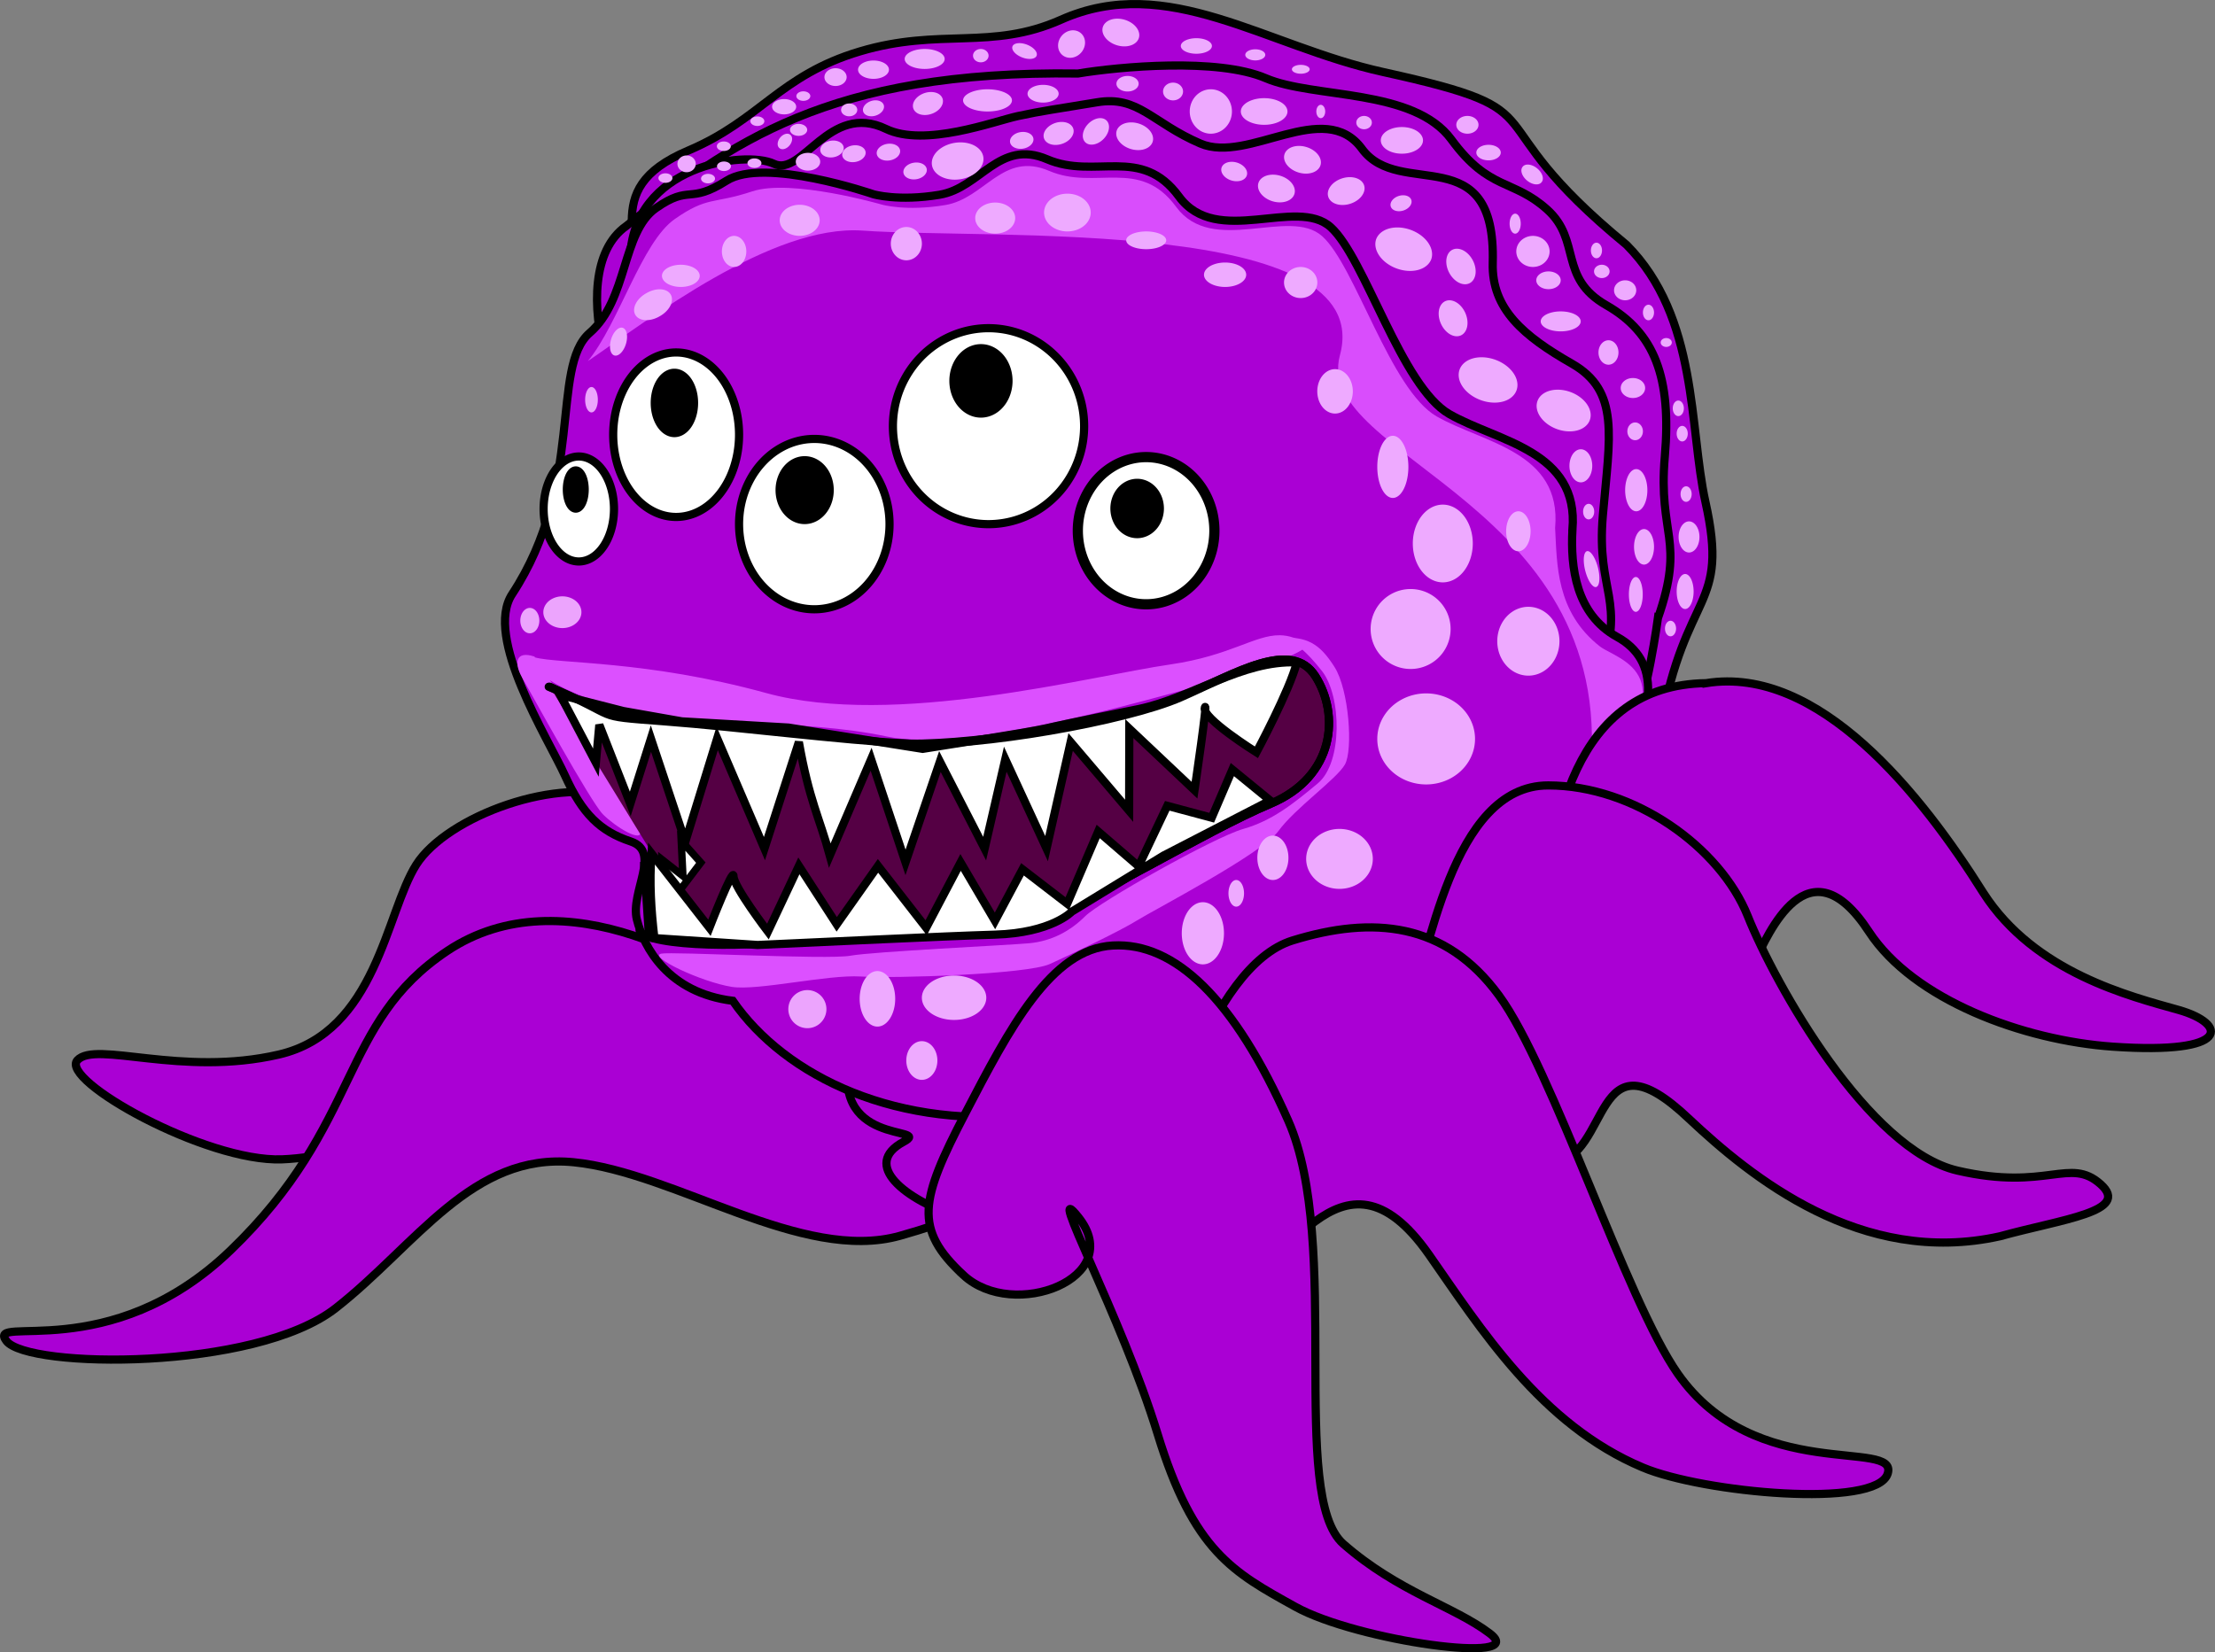 <?xml version="1.0" encoding="UTF-8" standalone="no"?>
<svg
   xmlns:dc="http://purl.org/dc/elements/1.1/"
   xmlns:cc="http://creativecommons.org/ns#"
   xmlns:rdf="http://www.w3.org/1999/02/22-rdf-syntax-ns#"
   xmlns:svg="http://www.w3.org/2000/svg"
   xmlns="http://www.w3.org/2000/svg"
   xmlns:sodipodi="http://sodipodi.sourceforge.net/DTD/sodipodi-0.dtd"
   xmlns:inkscape="http://www.inkscape.org/namespaces/inkscape"
   inkscape:version="1.0 (1.0+r73+1)"
   version="1.1"
   viewBox="0 0 303.05 226.11"
   sodipodi:docname="weird_octopus.svg"
   id="svg7324">
  <rect x="0" y="0" width="303.05" height="226.11" fill="#808080" stroke="none"/>
  <defs
     id="defs144" />
  <sodipodi:namedview
     inkscape:document-rotation="0"
     fit-margin-top="0"
     inkscape:window-height="1027"
     gridtolerance="10"
     pagecolor="#ffffff"
     inkscape:pageshadow="2"
     inkscape:pageopacity="0"
     inkscape:window-width="1920"
     fit-margin-bottom="0"
     inkscape:window-y="0"
     objecttolerance="10"
     guidetolerance="10"
     inkscape:window-x="0"
     bordercolor="#666666"
     fit-margin-right="0"
     showgrid="false"
     inkscape:window-maximized="1"
     inkscape:cy="59.557666"
     inkscape:cx="122.33334"
     inkscape:current-layer="svg7324"
     borderopacity="1"
     inkscape:zoom="1.2915711"
     fit-margin-left="0"
     id="namedview143" />
  <title
     id="title3118">fukushima mutant</title>
  <path
     d="m 109.576,136.17 c -6.683,-12.406 -15.454,-23.261 -24.225,-26.75 -8.771,-3.489 -24.225,2.326 -28.401,8.917 -4.177,6.59 -5.43,22.873 -18.795,25.975 -13.365,3.102 -25.06,-1.938 -27.566,0.775 -2.506,2.714 17.542,13.956 27.984,13.569 10.442,-0.388 26.73,-6.978 30.907,-13.181 4.177,-6.203 15.454,-9.692 19.213,-0.775 3.759,8.917 29.237,5.815 20.883,-8.529 z"
     inkscape:connector-curvature="0"
     style="color:#000000;fill:#aa00d4;stroke:#000000;stroke-width:1.118;stroke-linecap:round"
     id="path1727" />
  <path
     d="m 136.446,156.64 c -15.966,-7.107 -19.426,-7.258 -30.658,-17.574 -7.703,-7.074 -28.717,-19.481 -44.55,-8.959 -14.915,9.912 -11.7,23.692 -29.7,41.005 -16.583,15.95 -33.533,8.615 -30.658,12.405 2.874,3.79 34.012,4.135 45.029,-4.48 11.018,-8.614 18.683,-21.364 32.575,-19.986 13.892,1.378 31.254,13.852 44.667,10.062 13.413,-3.79 19.524,-7.995 13.297,-12.474 z"
     inkscape:connector-curvature="0"
     style="color:#000000;fill:#aa00d4;stroke:#000000;stroke-width:1.118;stroke-linecap:round"
     id="path1725" />
  <path
     d="m 227.209,99.44 c 3.386,-18.952 9.423,-15.914 6.126,-30.748 -2.255,-10.151 -0.931,-25.274 -10.797,-35.187 -21.952,-18.033 -7.824,-18.039 -33.282,-23.646 -16.178,-3.564 -29.485,-13.671 -44.084,-7.165 -9.561,4.261 -16.51,1.059 -27.52,4.339 -11.01,3.28 -13.6,9.372 -23.483,13.568 -13.045,5.538 -4.636,12.926 -8.793,21.215 -3.537,7.053 15.78,-6.639 5.896,0.421 -9.885,7.06 -6.466,17.49 -7.407,26.904 -0.941,9.414 -12.362,12.634 -9.067,19.224 3.295,6.59 6.119,11.297 10.355,16.945 4.241,5.645 7.461,7.348 8.002,12.238 -1.493,13.641 8.429,18.279 12.709,16.474 4.79,-2.021 14.444,-4.108 10.678,9.542 -3.766,13.65 11.315,10.419 7.086,12.689 -11.656,6.257 23.877,19.04 24.02,6.968 0.134,-11.335 13.322,10.537 27.914,3.477 14.59,-7.06 29.525,-11.43 31.878,-19.43 2.354,-8 11.581,-31.31 12.051,-40.73 0.471,-9.412 7.714,-7.1 7.714,-7.1 z"
     inkscape:connector-curvature="0"
     style="color:#000000;fill:#aa00d4;stroke:#000000;stroke-width:1.118;stroke-linecap:round"
     id="path1729" />
  <path
     d="m 226.834,84.599 c 3.765,-10.826 0,-11.297 0.941,-22.122 0.941,-10.826 -1.412,-16.945 -8.002,-20.71 -6.59,-3.765 -3.383,-8.855 -8.09,-13.091 -4.707,-4.236 -7.922,-2.513 -13.1,-9.573 -5.178,-7.06 -18.819,-5.577 -25.409,-8.401 -6.59,-2.824 -20.039,-1.582 -25.688,-0.641 -34.179,-0.475 -47.761,9.616 -61.798,20.869 -4.707,3.295 -4.682,11.184 -2.887,17.898 -2.579,31.824 -11.598,29.948 2.353,57.895 2.382,5.149 6.993,6.186 8.002,10.826 4.236,1.412 3.228,8.701 4.169,12.466 0.941,3.765 1.479,4.949 10.422,4.949 8.943,0 10.826,1.412 13.179,6.119 2.353,4.707 5.178,12.238 26.359,11.296 21.181,-0.941 57.424,-12.238 59.307,-17.886 1.883,-5.648 9.596,-21.809 10.537,-24.633 0.941,-2.824 4.429,-7.605 6.312,-10.9 1.883,-3.295 3.391,-14.361 3.391,-14.361 z"
     inkscape:connector-curvature="0"
     style="color:#000000;fill:#aa00d4;stroke:#000000;stroke-width:1.118;stroke-linecap:round"
     id="path1731-5" />
  <path
     d="m 218.832,92.6 c 3.765,-10.825 -0.471,-11.296 0.471,-22.122 0.941,-10.826 2.353,-16.945 -4.237,-20.71 -6.589,-3.766 -11.009,-7.463 -10.834,-13.793 0.477,-17.196 -12.706,-8.544 -17.886,-15.604 -5.178,-7.06 -15.524,2.097 -22.114,-0.727 -6.59,-2.824 -8.473,-6.59 -14.121,-5.648 -5.648,0.941 -7.561,1.177 -10.826,1.883 -3.265,0.705 -12.758,4.324 -18.071,1.761 -7.776,-3.751 -11.452,6.637 -15.335,4.774 -3.882,-1.864 -19.403,0.157 -19.666,13.079 -0.117,5.744 -4.873,6.541 -3.411,13.335 -0.222,34.466 -12.963,27.201 2.353,57.895 2.377,5.166 6.708,7.984 8.002,10.826 4.236,1.412 1.231,7.369 2.172,11.135 0.941,3.765 3.476,6.28 12.419,6.28 8.943,0 10.826,1.412 13.179,6.119 2.353,4.707 5.178,12.238 26.359,11.296 21.181,-0.941 57.424,-12.238 59.307,-17.886 1.883,-5.648 8.021,-22.189 8.963,-25.014 0.941,-2.824 -1.432,-8.876 0.451,-12.171 1.883,-3.295 2.824,-4.707 2.824,-4.707 z"
     inkscape:connector-curvature="0"
     style="color:#000000;fill:#aa00d4;stroke:#000000;stroke-width:1.118;stroke-linecap:round"
     id="path1731" />
  <path
     d="m 215.135,72.485 c 0.942,-10.826 -10.231,-12.04 -16.819,-15.806 -6.59,-3.765 -11.544,-21.354 -16.251,-25.591 -4.707,-4.236 -15.582,2.874 -20.76,-4.187 -5.178,-7.061 -11.445,-2.279 -18.035,-5.103 -6.59,-2.824 -9.092,3.914 -14.74,4.856 -5.648,0.941 -9.042,-0.074 -9.042,-0.074 0,0 -14.91,-5.145 -20.087,-1.85 -5.178,3.295 -4.951,0.458 -9.658,3.753 -4.707,3.295 -3.805,12.527 -9.064,17.071 -5.398,4.664 -0.649,20.591 -10.61,35.751 -3.885,5.914 4.885,19.677 7.238,24.854 2.353,5.178 4.751,7.584 8.987,8.996 4.236,1.412 -0.101,6.921 0.841,10.687 0.941,3.765 4.248,10.02 13.123,11.119 7.107,10.329 22.664,17.944 41.995,15.419 21.181,-0.941 52.374,-19.134 54.256,-24.782 7.162,-3.199 14.595,-3.971 23.401,-18.463 7.41,-12.192 7.002,-18.853 1.343,-21.969 -5.659,-3.116 -6.394,-9.545 -6.118,-14.68 z"
     inkscape:connector-curvature="0"
     style="color:#000000;fill:#aa00d4;stroke:#000000;stroke-width:1.118;stroke-linecap:round"
     id="path1731-9" />
  <path
     d="m 212.771,72.216 c 0.907,-10.431 -9.855,-11.6 -16.205,-15.228 -6.349,-3.628 -11.122,-20.574 -15.657,-24.656 -4.535,-4.081 -15.013,2.769 -20.001,-4.034 -4.988,-6.803 -11.027,-2.196 -17.376,-4.917 -6.349,-2.721 -8.76,3.771 -14.201,4.678 -5.442,0.907 -8.712,-0.072 -8.712,-0.072 0,0 -12.36,-3.575 -17.707,-1.796 -5.348,1.779 -6.065,0.619 -10.6,3.793 -4.535,3.175 -7.629,14.269 -11.886,19.436 8.347,-5.671 25.17,-18.744 37.595,-17.861 17.82,1.268 70.46,-1.979 65.3,17.067 -3.84,14.164 39.253,20.228 34.046,58.894 14.146,-15.249 4.135,-17.153 1.561,-19.028 -6.098,-4.774 -5.885,-11.329 -6.162,-16.276 z"
     inkscape:connector-curvature="0"
     style="color:#000000;fill:#d94dfc"
     id="path1731-9-1" />
  <path
     d="m 175.096,86.932 c 1.239,0.016 2.48,0.412 3.948,1.404 0,0 -2.313,2.107 -12.308,4.798 -10.393,2.798 -34.589,9.954 -45.424,7.651 -11.719,-2.492 -26.806,-1.316 -35.092,-3.451 -4.843,-1.248 -8.652,-2.712 -10.983,-4.246 2.154,3.291 5.325,8.103 6.416,9.558 1.706,2.274 5.687,9.38 5.971,11.086 0.284,1.706 -3.411,-0.567 -5.117,-2.273 -1.706,-1.706 -9.951,-16.774 -11.088,-18.764 -1.137,-1.99 -0.854,-3.697 1.705,-2.844 0,0 0.07,0.108 0.074,0.115 3.229,0.894 15.243,0.375 31.632,4.877 17.494,4.806 44.275,-2.318 55.324,-3.92 8.114,-1.177 11.519,-4.034 14.943,-3.99 z"
     inkscape:connector-curvature="0"
     style="color:#000000;fill:#dc50ff"
     id="path2303" />
  <path
     d="m 174.906,87.292 c 3.98,-0.284 5.686,0.853 7.676,3.98 1.99,3.127 2.559,11.372 1.421,13.362 -1.137,1.99 -6.823,5.97 -9.098,9.098 -2.274,3.127 -17.058,10.803 -19.332,12.225 -2.274,1.421 -8.813,4.549 -11.94,5.97 -3.127,1.421 -21.322,1.99 -25.871,1.706 -4.549,-0.284 -14.108,1.978 -17.626,1.421 -4.173,-0.66 -11.496,-4.14 -9.666,-4.549 1.387,-0.31 22.744,0.853 25.871,0.284 3.127,-0.569 21.322,-1.421 24.45,-1.706 3.127,-0.284 5.686,-1.706 7.676,-3.696 1.99,-1.99 17.626,-10.803 21.607,-11.94 3.98,-1.137 6.823,-3.412 10.235,-6.255 3.412,-2.843 3.241,-11.94 0.569,-15.352 -2.352,-3.003 -3.696,-3.696 -3.696,-3.696 z"
     inkscape:connector-curvature="0"
     style="color:#000000;fill:#dc50ff"
     id="path2305" />
  <path
     d="m 75.226,93.982 c 10.355,4.698 5.559,3.358 15.718,4.737 11.749,1.595 24.244,2.895 33.419,3.048 9.424,0.157 29.653,-3.048 37.185,-6.343 7.531,-3.295 15.132,-8.048 18.427,-2.871 3.295,5.178 2.754,13.697 -6.189,17.462 -8.943,3.766 -24.947,13.65 -31.065,15.533 -6.119,1.883 -26.359,1.412 -32.478,2.824 -6.119,1.412 -14.317,0.16 -15.258,-2.193"
     inkscape:connector-curvature="0"
     style="color:#000000;fill:#550044;stroke:#000000;stroke-width:1.118;stroke-linecap:round"
     id="path1797-7" />
  <path
     d="m 233.415,93.49 c 15.414,-2.481 29.472,15.19 37.946,28.7 7.007,10.93 20.098,14.15 26.713,16.02 6.615,1.872 7.394,6.164 -8.995,5.027 -12.226,-0.848 -27.272,-6.391 -33.379,-15.739 -8.312,-12.724 -13.818,0.421 -15.631,4.104 -1.814,3.683 -2.453,5.279 -8.546,9.823 -23.611,17.608 -23.168,-1.113 -20.487,-12.278 0.747,-16.38 4.354,-35.376 22.379,-35.66 z"
     inkscape:connector-curvature="0"
     style="color:#000000;fill:#aa00d4;stroke:#000000;stroke-width:1.118;stroke-linecap:round"
     id="path1717" />
  <path
     d="m 177.426,90.648 c -0.941,3.765 -5.525,12.308 -5.525,12.308 0,0 -7.531,-4.707 -7.06,-6.119 0.471,-1.412 -1.412,11.297 -1.412,11.297 l -8.92,-8.426 -0.024,11.25 -8.002,-9.414 -3.295,14.591 -5.648,-12.238 -2.824,12.238 -6.119,-11.921 -4.707,13.804 -4.707,-14.121 -5.648,13.179 c -1.412,-5.161 -2.824,-7.53 -4.236,-15.533 l -4.707,14.591 -6.466,-15.092 -4.36,14.151 -4.707,-14.121 -2.824,8.943 -4.236,-10.826 -0.471,5.178 -4.884,-9.267 8.649,2.207 8.002,1.412 14.591,0.849 18.357,2.917 c 0,0 15.062,-2.353 16.945,-2.824 1.883,-0.471 12.608,-2.631 12.608,-2.631 7.406,-1.559 14.069,-6.677 21.629,-6.382 z"
     inkscape:connector-curvature="0"
     style="color:#000000;fill:#ffffff;stroke:#000000;stroke-width:1.118;stroke-linecap:round"
     id="path1799" />
  <path
     d="m 192.526,138.55 c 2.932,-7.158 5.971,-31.066 19.298,-31.066 11.767,0 23.534,8.473 27.3,17.886 3.765,9.414 16.474,32.007 28.712,34.831 12.238,2.824 15.315,-1.918 19.552,1.847 4.236,3.765 -5.269,4.779 -13.741,7.132 -19.036,4.253 -34.155,-8.181 -42.524,-16.039 -13.447,-12.773 -10.551,5.257 -18.828,6.119 -20.713,2.758 -22.701,-13.553 -19.769,-20.71 z"
     inkscape:connector-curvature="0"
     style="color:#000000;fill:#aa00d4;stroke:#000000;stroke-width:1.118;stroke-linecap:round"
     id="path1719" />
  <path
     d="m 122.166,58.321 a -13.081,13.409 0 1 0 26.162,0 -13.081,13.409 0 1 0 -26.162,0 z"
     inkscape:connector-curvature="0"
     style="color:#000000;fill:#ffffff;stroke:#000000;stroke-width:1.118;stroke-linecap:round"
     id="path1769" />
  <path
     d="m 101.116,71.723 a -10.294,11.657 0 0 0 20.587,0 -10.294,11.657 0 1 0 -20.587,0 z"
     inkscape:connector-curvature="0"
     style="color:#000000;fill:#ffffff;stroke:#000000;stroke-width:1.118;stroke-linecap:round"
     id="path1771" />
  <path
     d="m 83.896,59.489 a -8.61,11.255 0 1 0 17.22,0 -8.61,11.255 0 1 0 -17.22,0 z"
     inkscape:connector-curvature="0"
     style="color:#000000;fill:#ffffff;stroke:#000000;stroke-width:1.118;stroke-linecap:round"
     id="path1773" />
  <path
     d="m 147.466,72.625 a -9.342,10.071 0 0 0 18.683,0 -9.342,10.071 0 1 0 -18.683,0 z"
     inkscape:connector-curvature="0"
     style="color:#000000;fill:#ffffff;stroke:#000000;stroke-width:1.396;stroke-linecap:round"
     id="path1777" />
  <path
     d="m 74.376,69.654 a -4.814,7.182 0 0 0 9.629,0 -4.814,7.182 0 1 0 -9.629,0 z"
     inkscape:connector-curvature="0"
     style="color:#000000;fill:#ffffff;stroke:#000000;stroke-width:1.118;stroke-linecap:round"
     id="path1777-6" />
  <path
     d="m 75.076,93.982 c 10.514,4.374 5.287,3.938 15.872,4.737 10.132,0.765 24.005,2.577 33.419,3.048 9.414,0.471 29.653,-3.048 37.185,-6.343 7.531,-3.295 15.132,-8.048 18.427,-2.871 3.295,5.178 2.754,13.697 -6.189,17.462 -8.943,3.766 -24.947,13.65 -31.065,15.533 -6.119,1.883 -26.359,1.412 -32.478,2.824 -6.119,1.412 -21.794,1.303 -22.736,-1.05"
     inkscape:connector-curvature="0"
     style="color:#000000;fill:none;stroke:#000000;stroke-width:1.118;stroke-linecap:round"
     id="path1797" />
  <path
     d="m 95.886,118.05 -2.688,-3.017 0.241,4.849 -2.878,-2.263 0.121,6.789 -2.62,-6.466 0.632,9.591 z"
     inkscape:connector-curvature="0"
     style="color:#000000;fill:#ffffff;stroke:#000000;stroke-width:1.002"
     id="path2329" />
  <path
     d="m 173.786,109.55 -5.178,-4.236 -2.824,6.59 -6.083,-1.629 -3.925,8.272 -5.525,-4.76 -4.236,9.884 -6.119,-4.707 -3.765,7.06 -4.707,-8.002 -4.707,8.943 -6.59,-8.472 -5.648,8.002 -5.178,-8.002 -4.236,8.997 c 0,0 -4.707,-6.173 -4.707,-7.585 0,-1.412 -3.295,7.06 -3.295,7.06 l -7.929,-10.174 c -0.291,4.023 -0.067,7.633 0.398,11.586 l 14.121,0.941 c 10.826,-0.471 24.712,-1.177 32.478,-1.412 7.765,-0.235 10.502,-3.148 10.502,-3.148 l 12.562,-7.678 z"
     inkscape:connector-curvature="0"
     style="color:#000000;fill:#ffffff;stroke:#000000;stroke-width:1.118;stroke-linecap:round"
     id="path1801" />
  <path
     d="m 157.546,168.71 c 0.639,-10.947 7.876,-36.482 19.298,-40.009 10.952,-3.382 20.873,-2.535 28.241,7.531 7.369,10.066 17.405,41.688 24.476,51.776 10.61,15.138 30.216,8.793 28.712,13.65 -1.503,4.857 -25.289,2.633 -33.51,-0.834 -13.972,-5.878 -22.191,-19.035 -29.254,-29.128 -12.202,-17.435 -20.077,3.603 -27.608,5.015 -9.032,3.457 -12.238,-2.542 -10.355,-8.002 z"
     inkscape:connector-curvature="0"
     style="color:#000000;fill:#aa00d4;stroke:#000000;stroke-width:1.118;stroke-linecap:round"
     id="path1721" />
  <path
     d="m 152.616,69.586 a -2.965,3.367 0 0 0 5.931,0 -2.965,3.367 0 1 0 -5.931,0 z"
     inkscape:connector-curvature="0"
     style="color:#000000;fill:#000000;stroke:#000000;stroke-width:1.396;stroke-linecap:round"
     id="path1803" />
  <path
     d="m 130.446,52.123 a -3.766,4.472 0 0 0 7.531,0 -3.766,4.472 0 1 0 -7.531,0 z"
     inkscape:connector-curvature="0"
     style="color:#000000;fill:#000000;stroke:#000000;stroke-width:1.118;stroke-linecap:round"
     id="path1805" />
  <path
     d="m 106.666,67.074 a -3.424,4.091 0 1 0 6.849,0 -3.424,4.091 0 1 0 -6.849,0 z"
     inkscape:connector-curvature="0"
     style="color:#000000;fill:#000000;stroke:#000000;stroke-width:1.118;stroke-linecap:round"
     id="path1807" />
  <path
     d="m 89.586,55.141 a -2.685,4.126 0 0 0 5.37,0 -2.685,4.126 0 1 0 -5.37,0 z"
     inkscape:connector-curvature="0"
     style="color:#000000;fill:#000000;stroke:#000000;stroke-width:1.118;stroke-linecap:round"
     id="path1809" />
  <path
     d="m 77.556,66.991 a -1.219,2.613 0 1 0 2.438,0 -1.219,2.613 0 1 0 -2.438,0 z"
     inkscape:connector-curvature="0"
     style="color:#000000;fill:#000000;stroke:#000000;stroke-width:1.118;stroke-linecap:round"
     id="path1811" />
  <path
     d="m 131.826,174.51 c -6.859,-6.347 -5.924,-10.288 0.195,-22.055 6.119,-11.767 11.767,-22.593 20.24,-23.064 8.473,-0.471 16.64,7.336 24.005,24.005 7.366,16.669 0,51.305 7.531,57.895 7.531,6.59 15.129,8.53 20.019,12.238 5.733,4.346 -18.136,1.052 -26.609,-3.655 -8.472,-4.707 -13.898,-7.528 -18.828,-23.645 -4.929,-16.117 -15.659,-35.728 -10.826,-29.653 6.596,8.289 -8.869,14.282 -15.728,7.935 z"
     inkscape:connector-curvature="0"
     style="color:#000000;fill:#aa00d4;stroke:#000000;stroke-width:1.118;stroke-linecap:round"
     id="path1723" />
  <path
     d="m 210.355,54.873 a 3.811,2.7 20.096 0 0 7.159,2.619 3.811,2.7 20.096 1 0 -7.159,-2.619 z"
     inkscape:connector-curvature="0"
     style="color:#000000;fill:#eeaaff"
     id="path1844" />
  <path
     d="m 199.706,50.552 a 4.146,2.937 20.097 1 0 7.787,2.849 4.146,2.937 20.097 0 0 -7.787,-2.849 z"
     inkscape:connector-curvature="0"
     style="color:#000000;fill:#eeaaff"
     id="path1844-9" />
  <path
     d="m 197.726,41.219 a 2.575,1.824 65.58 0 0 2.129,4.689 2.575,1.824 65.58 1 0 -2.129,-4.689 z"
     inkscape:connector-curvature="0"
     style="color:#000000;fill:#eeaaff"
     id="path1844-8" />
  <path
     d="m 201.056,38.763 a 2.575,1.824 62.321 1 0 -2.392,-4.56 2.575,1.824 62.321 0 0 2.392,4.56 z"
     inkscape:connector-curvature="0"
     style="color:#000000;fill:#eeaaff"
     id="path1844-1" />
  <path
     d="m 188.286,32.724 a 4.012,2.842 20.097 0 0 7.535,2.757 4.012,2.842 20.097 0 0 -7.535,-2.757 z"
     inkscape:connector-curvature="0"
     style="color:#000000;fill:#eeaaff"
     id="path1844-4" />
  <path
     d="m 181.736,26.954 a 1.824,2.575 72.394 0 0 4.908,-1.558 1.824,2.575 72.394 1 0 -4.908,1.558 z"
     inkscape:connector-curvature="0"
     style="color:#000000;fill:#eeaaff"
     id="path1844-4-4" />
  <path
     d="m 190.286,28.283 a 1.046,1.477 72.394 0 0 2.815,-0.893 1.046,1.477 72.394 1 0 -2.815,0.893 z"
     inkscape:connector-curvature="0"
     style="color:#000000;fill:#eeaaff"
     id="path1844-4-4-4" />
  <path
     d="m 172.176,25.033 a 2.575,1.824 16.588 1 0 4.935,1.47 2.575,1.824 16.588 0 0 -4.935,-1.47 z"
     inkscape:connector-curvature="0"
     style="color:#000000;fill:#eeaaff"
     id="path1844-4-4-3" />
  <path
     d="m 175.726,21.159 a 2.575,1.824 16.588 0 0 4.935,1.47 2.575,1.824 16.588 1 0 -4.935,-1.47 z"
     inkscape:connector-curvature="0"
     style="color:#000000;fill:#eeaaff"
     id="path1844-4-4-3-7" />
  <path
     d="m 167.126,22.958 a 1.808,1.281 16.588 0 0 3.466,1.032 1.808,1.281 16.588 1 0 -3.466,-1.032 z"
     inkscape:connector-curvature="0"
     style="color:#000000;fill:#eeaaff"
     id="path1844-4-4-3-5" />
  <path
     d="m 152.766,17.94 a 2.575,1.824 16.588 0 0 4.935,1.47 2.575,1.824 16.588 1 0 -4.935,-1.47 z"
     inkscape:connector-curvature="0"
     style="color:#000000;fill:#eeaaff"
     id="path1844-4-4-3-0" />
  <path
     d="m 151.386,16.483 a 1.475,2.082 44.027 0 0 -2.894,2.994 1.475,2.082 44.027 0 0 2.894,-2.994 z"
     inkscape:connector-curvature="0"
     style="color:#000000;fill:#eeaaff"
     id="path1844-4-4-3-09" />
  <path
     d="m 134.536,21.469 a 2.521,3.559 80.824 1 0 -7.028,1.135 2.521,3.559 80.824 0 0 7.028,-1.135 z"
     inkscape:connector-curvature="0"
     style="color:#000000;fill:#eeaaff"
     id="path1844-4-4-3-09-5" />
  <path
     d="m 141.386,18.954 a 1.144,1.615 80.824 1 0 -3.189,0.515 1.144,1.615 80.824 0 0 3.189,-0.515 z"
     inkscape:connector-curvature="0"
     style="color:#000000;fill:#eeaaff"
     id="path1844-4-4-3-09-5-0" />
  <path
     d="m 126.796,23.138 a 1.144,1.615 80.824 1 0 -3.189,0.515 1.144,1.615 80.824 0 0 3.189,-0.515 z"
     inkscape:connector-curvature="0"
     style="color:#000000;fill:#eeaaff"
     id="path1844-4-4-3-09-5-0-6" />
  <path
     d="m 143.966,19.794 a 1.502,2.111 71.376 0 0 1.742,-3.067 1.502,2.111 71.376 1 0 -1.742,3.067 z"
     inkscape:connector-curvature="0"
     style="color:#000000;fill:#eeaaff"
     id="path1844-4-4-3-09-5-0-3" />
  <path
     d="m 123.146,20.563 a 1.144,1.615 80.824 1 0 -3.189,0.515 1.144,1.615 80.824 0 0 3.189,-0.515 z"
     inkscape:connector-curvature="0"
     style="color:#000000;fill:#eeaaff"
     id="path1844-4-4-3-09-5-0-6-8" />
  <path
     d="m 118.426,20.778 a 1.144,1.615 80.824 0 0 -3.189,0.515 1.144,1.615 80.824 1 0 3.189,-0.515 z"
     inkscape:connector-curvature="0"
     style="color:#000000;fill:#eeaaff"
     id="path1844-4-4-3-09-5-0-6-8-7" />
  <path
     d="m 115.426,20.134 a 1.144,1.615 80.824 1 0 -3.189,0.515 1.144,1.615 80.824 0 0 3.189,-0.515 z"
     inkscape:connector-curvature="0"
     style="color:#000000;fill:#eeaaff"
     id="path1844-4-4-3-09-5-0-6-8-3" />
  <path
     d="m 223.563,74.833 a -1.368,2.432 0 1 0 2.736,0 -1.368,2.432 0 1 0 -2.736,0 z"
     inkscape:connector-curvature="0"
     style="color:#000000;fill:#eeaaff"
     id="path2093" />
  <path
     d="m 222.348,67.082 a -1.52,2.888 0 1 0 3.04,0 -1.52,2.888 0 1 0 -3.04,0 z"
     inkscape:connector-curvature="0"
     style="color:#000000;fill:#eeaaff"
     id="path2095" />
  <path
     d="m 221.74,53.1 a -1.672,1.368 0 1 0 3.344,0 -1.672,1.368 0 1 0 -3.344,0 z"
     inkscape:connector-curvature="0"
     style="color:#000000;fill:#eeaaff"
     id="path2097" />
  <path
     d="m 222.651,59.027 a -1.064,1.216 0 0 0 2.128,0 -1.064,1.216 0 1 0 -2.128,0 z"
     inkscape:connector-curvature="0"
     style="color:#000000;fill:#eeaaff"
     id="path2099" />
  <path
     d="m 218.7,48.237 a -1.368,1.672 0 1 0 2.736,0 -1.368,1.672 0 1 0 -2.736,0 z"
     inkscape:connector-curvature="0"
     style="color:#000000;fill:#eeaaff"
     id="path2101" />
  <path
     d="m 210.797,43.981 a -2.736,1.368 0 1 0 5.471,0 -2.736,1.368 0 1 0 -5.471,0 z"
     inkscape:connector-curvature="0"
     style="color:#000000;fill:#eeaaff"
     id="path2103" />
  <path
     d="m 210.189,38.358 a -1.672,1.216 0 1 0 3.344,0 -1.672,1.216 0 1 0 -3.344,0 z"
     inkscape:connector-curvature="0"
     style="color:#000000;fill:#eeaaff"
     id="path2105" />
  <path
     d="m 207.454,34.407 a -2.28,2.128 0 0 0 4.559,0 -2.28,2.128 0 1 0 -4.559,0 z"
     inkscape:connector-curvature="0"
     style="color:#000000;fill:#eeaaff"
     id="path2107" />
  <path
     d="m 206.542,30.607 a -0.76,1.368 0 1 0 1.52,0 -0.76,1.368 0 1 0 -1.52,0 z"
     inkscape:connector-curvature="0"
     style="color:#000000;fill:#eeaaff"
     id="path2109" />
  <path
     d="m 188.916,19.209 a -2.888,1.824 0 1 0 5.775,0 -2.888,1.824 0 1 0 -5.775,0 z"
     inkscape:connector-curvature="0"
     style="color:#000000;fill:#eeaaff"
     id="path2111" />
  <path
     d="m 185.566,16.777 a -1.064,0.912 0 0 0 2.128,0 -1.064,0.912 0 1 0 -2.128,0 z"
     inkscape:connector-curvature="0"
     style="color:#000000;fill:#eeaaff"
     id="path2113" />
  <path
     d="m 169.766,15.257 a -3.192,1.824 0 1 0 6.383,0 -3.192,1.824 0 1 0 -6.383,0 z"
     inkscape:connector-curvature="0"
     style="color:#000000;fill:#eeaaff"
     id="path2115" />
  <path
     d="m 180.096,15.257 a -0.608,0.912 0 1 0 1.216,0 -0.608,0.912 0 1 0 -1.216,0 z"
     inkscape:connector-curvature="0"
     style="color:#000000;fill:#eeaaff"
     id="path2117" />
  <path
     d="m 162.776,15.257 a -2.888,3.04 0 1 0 5.775,0 -2.888,3.04 0 1 0 -5.775,0 z"
     inkscape:connector-curvature="0"
     style="color:#000000;fill:#eeaaff"
     id="path2119" />
  <path
     d="m 159.126,12.522 a -1.368,1.216 0 0 0 2.736,0 -1.368,1.216 0 1 0 -2.736,0 z"
     inkscape:connector-curvature="0"
     style="color:#000000;fill:#eeaaff"
     id="path2121" />
  <path
     d="m 152.746,11.458 a -1.52,1.064 0 1 0 3.04,0 -1.52,1.064 0 1 0 -3.04,0 z"
     inkscape:connector-curvature="0"
     style="color:#000000;fill:#eeaaff"
     id="path2123" />
  <path
     d="m 140.586,12.826 a -2.128,1.216 0 1 0 4.255,0 -2.128,1.216 0 1 0 -4.255,0 z"
     inkscape:connector-curvature="0"
     style="color:#000000;fill:#eeaaff"
     id="path2125" />
  <path
     d="m 131.766,13.738 a -3.344,1.52 0 1 0 6.687,0 -3.344,1.52 0 1 0 -6.687,0 z"
     inkscape:connector-curvature="0"
     style="color:#000000;fill:#eeaaff"
     id="path2127" />
  <path
     d="m 161.556,6.291 a -2.128,1.064 0 0 0 4.255,0 -2.128,1.064 0 1 0 -4.255,0 z"
     inkscape:connector-curvature="0"
     style="color:#000000;fill:#eeaaff"
     id="path2129" />
  <path
     d="m 170.376,7.506 a -1.368,0.76 0 0 0 2.736,0 -1.368,0.76 0 1 0 -2.736,0 z"
     inkscape:connector-curvature="0"
     style="color:#000000;fill:#eeaaff"
     id="path2131" />
  <path
     d="m 176.756,9.482 a -1.216,0.608 0 0 0 2.432,0 -1.216,0.608 0 1 0 -2.432,0 z"
     inkscape:connector-curvature="0"
     style="color:#000000;fill:#eeaaff"
     id="path2133" />
  <path
     d="m 199.246,17.081 a -1.52,1.216 0 1 0 3.04,0 -1.52,1.216 0 1 0 -3.04,0 z"
     inkscape:connector-curvature="0"
     style="color:#000000;fill:#eeaaff"
     id="path2135" />
  <path
     d="m 201.986,20.88 a -1.672,1.064 0 1 0 3.344,0 -1.672,1.064 0 1 0 -3.344,0 z"
     inkscape:connector-curvature="0"
     style="color:#000000;fill:#eeaaff"
     id="path2137" />
  <path
     d="m 218.092,37.142 a -1.064,0.912 0 0 0 2.128,0 -1.064,0.912 0 1 0 -2.128,0 z"
     inkscape:connector-curvature="0"
     style="color:#000000;fill:#eeaaff"
     id="path2139" />
  <path
     d="m 220.828,39.726 a -1.52,1.368 0 0 0 3.04,0 -1.52,1.368 0 1 0 -3.04,0 z"
     inkscape:connector-curvature="0"
     style="color:#000000;fill:#eeaaff"
     id="path2141" />
  <path
     d="m 224.779,42.765 a -0.76,1.064 0 1 0 1.52,0 -0.76,1.064 0 1 0 -1.52,0 z"
     inkscape:connector-curvature="0"
     style="color:#000000;fill:#eeaaff"
     id="path2143" />
  <path
     d="m 227.211,46.869 a -0.76,0.608 0 1 0 1.52,0 -0.76,0.608 0 1 0 -1.52,0 z"
     inkscape:connector-curvature="0"
     style="color:#000000;fill:#eeaaff"
     id="path2145" />
  <path
     d="m 188.436,101.12 a -6.687,6.231 0 1 0 13.374,0 -6.687,6.231 0 1 0 -13.374,0 z"
     inkscape:connector-curvature="0"
     style="color:#000000;fill:#eeaaff"
     id="path2147" />
  <path
     d="m 193.296,74.377 a -4.103,5.319 0 1 0 8.207,0 -4.103,5.319 0 1 0 -8.207,0 z"
     inkscape:connector-curvature="0"
     style="color:#000000;fill:#eeaaff"
     id="path2149" />
  <path
     d="m 188.436,63.89 a -2.128,4.255 0 1 0 4.255,0 -2.128,4.255 0 1 0 -4.255,0 z"
     inkscape:connector-curvature="0"
     style="color:#000000;fill:#eeaaff"
     id="path2151" />
  <path
     d="m 180.226,53.556 a -2.432,3.04 0 0 0 4.863,0 -2.432,3.04 0 1 0 -4.863,0 z"
     inkscape:connector-curvature="0"
     style="color:#000000;fill:#eeaaff"
     id="path2153" />
  <path
     d="m 164.726,37.598 a -2.888,1.672 0 1 0 5.775,0 -2.888,1.672 0 1 0 -5.775,0 z"
     inkscape:connector-curvature="0"
     style="color:#000000;fill:#eeaaff"
     id="path2155" />
  <path
     d="m 175.676,38.662 a -2.28,2.128 0 0 0 4.559,0 -2.28,2.128 0 1 0 -4.559,0 z"
     inkscape:connector-curvature="0"
     style="color:#000000;fill:#eeaaff"
     id="path2157" />
  <path
     d="m 206.067,72.705 a -1.672,2.736 0 0 0 3.344,0 -1.672,2.736 0 1 0 -3.344,0 z"
     inkscape:connector-curvature="0"
     style="color:#000000;fill:#eeaaff"
     id="path2159" />
  <path
     d="m 204.851,87.751 a -4.255,4.711 0 1 0 8.511,0 -4.255,4.711 0 1 0 -8.511,0 z"
     inkscape:connector-curvature="0"
     style="color:#000000;fill:#eeaaff"
     id="path2161" />
  <path
     d="m 178.706,117.54 a -4.559,4.103 0 0 0 9.119,0 -4.559,4.103 0 1 0 -9.119,0 z"
     inkscape:connector-curvature="0"
     style="color:#000000;fill:#eeaaff"
     id="path2163" />
  <path
     d="m 161.686,127.72 a -2.888,4.255 0 1 0 5.775,0 -2.888,4.255 0 1 0 -5.775,0 z"
     inkscape:connector-curvature="0"
     style="color:#000000;fill:#eeaaff"
     id="path2165" />
  <path
     d="m 168.076,122.25 a -1.064,1.824 0 0 0 2.128,0 -1.064,1.824 0 1 0 -2.128,0 z"
     inkscape:connector-curvature="0"
     style="color:#000000;fill:#eeaaff"
     id="path2167" />
  <path
     d="m 172.026,117.39 a -2.128,3.04 0 0 0 4.255,0 -2.128,3.04 0 1 0 -4.255,0 z"
     inkscape:connector-curvature="0"
     style="color:#000000;fill:#eeaaff"
     id="path2169" />
  <path
     d="m 126.126,136.54 a -4.407,3.04 0 0 0 8.815,0 -4.407,3.04 0 1 0 -8.815,0 z"
     inkscape:connector-curvature="0"
     style="color:#000000;fill:#eeaaff"
     id="path2171" />
  <path
     d="m 123.996,145.13 a -2.128,2.649 0 0 0 4.255,0 -2.128,2.649 0 1 0 -4.255,0 z"
     inkscape:connector-curvature="0"
     style="color:#000000;fill:#eeaaff"
     id="path2173" />
  <path
     d="m 117.616,136.69 a -2.432,3.8 0 0 0 4.863,0 -2.432,3.8 0 1 0 -4.863,0 z"
     inkscape:connector-curvature="0"
     style="color:#000000;fill:#eeaaff"
     id="path2175" />
  <path
     d="m 154.086,32.887 a -2.736,1.216 0 1 0 5.471,0 -2.736,1.216 0 1 0 -5.471,0 z"
     inkscape:connector-curvature="0"
     style="color:#000000;fill:#eeaaff"
     id="path2177" />
  <path
     d="m 142.846,29.087 a -3.192,2.584 0 0 0 6.383,0 -3.192,2.584 0 1 0 -6.383,0 z"
     inkscape:connector-curvature="0"
     style="color:#000000;fill:#eeaaff"
     id="path2179" />
  <path
     d="m 133.426,29.847 a -2.736,2.128 0 1 0 5.471,0 -2.736,2.128 0 1 0 -5.471,0 z"
     inkscape:connector-curvature="0"
     style="color:#000000;fill:#eeaaff"
     id="path2185" />
  <path
     d="m 121.876,33.343 a -2.128,2.28 0 0 0 4.255,0 -2.128,2.28 0 1 0 -4.255,0 z"
     inkscape:connector-curvature="0"
     style="color:#000000;fill:#eeaaff"
     id="path2187" />
  <path
     d="m 106.676,30.151 a -2.736,2.128 0 0 0 5.471,0 -2.736,2.128 0 1 0 -5.471,0 z"
     inkscape:connector-curvature="0"
     style="color:#000000;fill:#eeaaff"
     id="path2189" />
  <path
     d="m 90.566,37.75 a -2.584,1.52 0 0 0 5.167,0 -2.584,1.52 0 1 0 -5.167,0 z"
     inkscape:connector-curvature="0"
     style="color:#000000;fill:#eeaaff"
     id="path2191" />
  <path
     d="m 98.766,34.407 a -1.672,2.128 0 1 0 3.343,0 -1.672,2.128 0 1 0 -3.343,0 z"
     inkscape:connector-curvature="0"
     style="color:#000000;fill:#eeaaff"
     id="path2193" />
  <path
     d="m 88.446,40.116 a 1.824,2.736 60.396 1 0 1.802,3.171 1.824,2.736 60.396 1 0 -1.802,-3.171 z"
     inkscape:connector-curvature="0"
     style="color:#000000;fill:#eeaaff"
     id="path2195" />
  <path
     d="m 83.616,46.411 a 1.064,1.976 16.699 1 0 2.038,0.611 1.064,1.976 16.699 0 0 -2.038,-0.611 z"
     inkscape:connector-curvature="0"
     style="color:#000000;fill:#eeaaff"
     id="path2197" />
  <path
     d="m 187.526,86.079 a -5.471,5.471 0 0 0 10.942,0 -5.471,5.471 0 1 0 -10.942,0 z"
     inkscape:connector-curvature="0"
     style="color:#000000;fill:#eeaaff"
     id="path2199" />
  <path
     d="m 107.856,138.1 a -2.606,2.606 0 0 0 5.213,0 -2.606,2.606 0 1 0 -5.213,0 z"
     inkscape:connector-curvature="0"
     style="color:#000000;fill:#eca4fd"
     id="path2219" />
  <path
     d="m 74.336,83.781 a -2.606,2.172 0 0 0 5.213,0 -2.606,2.172 0 1 0 -5.213,0 z"
     inkscape:connector-curvature="0"
     style="color:#000000;fill:#eca4fd"
     id="path2221" />
  <path
     d="m 80.056,54.701 a -0.869,1.738 0 1 0 1.738,0 -0.869,1.738 0 1 0 -1.738,0 z"
     inkscape:connector-curvature="0"
     style="color:#000000;fill:#eca4fd"
     id="path2223" />
  <path
     d="m 71.186,84.93 a -1.303,1.738 0 0 0 2.606,0 -1.303,1.738 0 1 0 -2.606,0 z"
     inkscape:connector-curvature="0"
     style="color:#000000;fill:#eca4fd"
     id="path2225" />
  <path
     d="m 150.876,3.745 a 2.575,1.824 16.588 0 0 4.935,1.47 2.575,1.824 16.588 1 0 -4.935,-1.47 z"
     inkscape:connector-curvature="0"
     style="color:#000000;fill:#eeaaff"
     id="path1844-4-4-3-7-0" />
  <path
     d="m 147.006,4.159 a 1.759,1.963 39.917 0 0 -0.803,3.74 1.759,1.963 39.917 1 0 0.803,-3.74 z"
     inkscape:connector-curvature="0"
     style="color:#000000;fill:#eeaaff"
     id="path1844-4-4-3-7-1" />
  <path
     d="m 140.266,7.99 a 1.771,0.935 21.212 0 0 -0.18,-2.011 1.771,0.935 21.212 1 0 0.18,2.011 z"
     inkscape:connector-curvature="0"
     style="color:#000000;fill:#eeaaff"
     id="path1844-4-4-3-7-1-3" />
  <path
     d="m 133.126,7.617 a -1.064,0.912 0 0 0 2.128,0 -1.064,0.912 0 1 0 -2.128,0 z"
     inkscape:connector-curvature="0"
     style="color:#000000;fill:#eeaaff"
     id="path2113-6" />
  <path
     d="m 123.776,8.068 a -2.736,1.368 0 1 0 5.471,0 -2.736,1.368 0 1 0 -5.471,0 z"
     inkscape:connector-curvature="0"
     style="color:#000000;fill:#eeaaff"
     id="path2103-5" />
  <path
     d="m 117.396,9.536 a -2.115,1.255 0 1 0 4.229,0 -2.115,1.255 0 1 0 -4.229,0 z"
     inkscape:connector-curvature="0"
     style="color:#000000;fill:#eeaaff"
     id="path2109-6" />
  <path
     d="m 112.796,10.552 a -1.52,1.216 0 1 0 3.04,0 -1.52,1.216 0 1 0 -3.04,0 z"
     inkscape:connector-curvature="0"
     style="color:#000000;fill:#eeaaff"
     id="path2135-9" />
  <path
     d="m 108.956,13.149 a -0.955,0.651 0 1 0 1.911,0 -0.955,0.651 0 1 0 -1.911,0 z"
     inkscape:connector-curvature="0"
     style="color:#000000;fill:#eeaaff"
     id="path2135-8" />
  <path
     d="m 126.086,15.699 a 1.502,2.111 71.376 0 0 1.742,-3.067 1.502,2.111 71.376 1 0 -1.742,3.067 z"
     inkscape:connector-curvature="0"
     style="color:#000000;fill:#eeaaff"
     id="path1844-4-4-3-09-5-0-3-5" />
  <path
     d="m 118.106,15.289 a 1.046,1.477 72.394 0 0 2.815,-0.893 1.046,1.477 72.394 1 0 -2.815,0.893 z"
     inkscape:connector-curvature="0"
     style="color:#000000;fill:#eeaaff"
     id="path1844-4-4-4-7" />
  <path
     d="m 115.076,15.039 a -1.107,0.877 0 0 0 2.215,0 -1.107,0.877 0 1 0 -2.215,0 z"
     inkscape:connector-curvature="0"
     style="color:#000000;fill:#eeaaff"
     id="path2105-4" />
  <path
     d="m 108.876,22.132 a -1.672,1.216 0 1 0 3.344,0 -1.672,1.216 0 1 0 -3.344,0 z"
     inkscape:connector-curvature="0"
     style="color:#000000;fill:#eeaaff"
     id="path2105-1" />
  <path
     d="m 108.086,17.774 a -1.177,0.82 0 1 0 2.353,0 -1.177,0.82 0 1 0 -2.353,0 z"
     inkscape:connector-curvature="0"
     style="color:#000000;fill:#eeaaff"
     id="path2105-8" />
  <path
     d="m 108.126,18.444 a 0.82,1.177 38.963 1 0 -1.48,1.83 0.82,1.177 38.963 1 0 1.48,-1.83 z"
     inkscape:connector-curvature="0"
     style="color:#000000;fill:#eeaaff"
     id="path2105-8-1" />
  <path
     d="m 102.266,22.33 a -0.955,0.651 0 1 0 1.911,0 -0.955,0.651 0 1 0 -1.911,0 z"
     inkscape:connector-curvature="0"
     style="color:#000000;fill:#eeaaff"
     id="path2135-8-9" />
  <path
     d="m 98.076,20.011 a -0.955,0.651 0 1 0 1.911,0 -0.955,0.651 0 1 0 -1.911,0 z"
     inkscape:connector-curvature="0"
     style="color:#000000;fill:#eeaaff"
     id="path2135-8-4" />
  <path
     d="m 92.686,22.422 a -1.252,1.147 0 0 0 2.505,0 -1.252,1.147 0 1 0 -2.505,0 z"
     inkscape:connector-curvature="0"
     style="color:#000000;fill:#eeaaff"
     id="path2135-8-47" />
  <path
     d="m 90.086,24.369 a -0.955,0.651 0 1 0 1.911,0 -0.955,0.651 0 1 0 -1.911,0 z"
     inkscape:connector-curvature="0"
     style="color:#000000;fill:#eeaaff"
     id="path2135-8-47-8" />
  <path
     d="m 95.916,24.443 a -0.955,0.651 0 1 0 1.911,0 -0.955,0.651 0 1 0 -1.911,0 z"
     inkscape:connector-curvature="0"
     style="color:#000000;fill:#eeaaff"
     id="path2135-8-47-9" />
  <path
     d="m 98.096,22.755 a -0.955,0.651 0 1 0 1.91,0 -0.955,0.651 0 1 0 -1.91,0 z"
     inkscape:connector-curvature="0"
     style="color:#000000;fill:#eeaaff"
     id="path2135-8-47-2" />
  <path
     d="m 105.636,14.605 a -1.649,1.048 0 1 0 3.297,0 -1.649,1.048 0 1 0 -3.297,0 z"
     inkscape:connector-curvature="0"
     style="color:#000000;fill:#eeaaff"
     id="path2135-8-47-7" />
  <path
     d="m 102.666,16.586 a -0.955,0.651 0 1 0 1.911,0 -0.955,0.651 0 1 0 -1.911,0 z"
     inkscape:connector-curvature="0"
     style="color:#000000;fill:#eeaaff"
     id="path2135-8-47-28" />
  <path
     d="m 229.663,73.48 a -1.427,2.131 0 1 0 2.853,0 -1.427,2.131 0 1 0 -2.853,0 z"
     inkscape:connector-curvature="0"
     style="color:#000000;fill:#eeaaff"
     id="path2143-0" />
  <path
     d="m 229.929,67.613 a -0.76,1.064 0 1 0 1.52,0 -0.76,1.064 0 1 0 -1.52,0 z"
     inkscape:connector-curvature="0"
     style="color:#000000;fill:#eeaaff"
     id="path2143-2" />
  <path
     d="m 229.396,59.346 a -0.76,1.064 0 1 0 1.52,0 -0.76,1.064 0 1 0 -1.52,0 z"
     inkscape:connector-curvature="0"
     style="color:#000000;fill:#eeaaff"
     id="path2143-5" />
  <path
     d="m 228.862,55.879 a -0.76,1.064 0 1 0 1.52,0 -0.76,1.064 0 1 0 -1.52,0 z"
     inkscape:connector-curvature="0"
     style="color:#000000;fill:#eeaaff"
     id="path2143-1" />
  <path
     d="m 217.662,34.278 a -0.76,1.064 0 1 0 1.52,0 -0.76,1.064 0 1 0 -1.52,0 z"
     inkscape:connector-curvature="0"
     style="color:#000000;fill:#eeaaff"
     id="path2143-4" />
  <path
     d="m 208.329,22.816 a 1.672,1.064 39.41 1 0 2.583,2.123 1.672,1.064 39.41 1 0 -2.583,-2.123 z"
     inkscape:connector-curvature="0"
     style="color:#000000;fill:#eeaaff"
     id="path2137-2" />
  <path
     d="m 229.396,80.948 a -1.16,2.397 0 1 0 2.32,0 -1.16,2.397 0 1 0 -2.32,0 z"
     inkscape:connector-curvature="0"
     style="color:#000000;fill:#eeaaff"
     id="path2143-2-9" />
  <path
     d="m 227.796,86.015 a -0.76,1.064 0 1 0 1.52,0 -0.76,1.064 0 1 0 -1.52,0 z"
     inkscape:connector-curvature="0"
     style="color:#000000;fill:#eeaaff"
     id="path2143-2-6" />
  <path
     d="m 214.728,63.746 a -1.56,2.264 0 1 0 3.12,0 -1.56,2.264 0 1 0 -3.12,0 z"
     inkscape:connector-curvature="0"
     style="color:#000000;fill:#eeaaff"
     id="path2143-2-5" />
  <path
     d="m 216.889,78.102 a 2.531,0.893 75.654 1 0 1.731,-0.443 2.531,0.893 75.654 1 0 -1.731,0.443 z"
     inkscape:connector-curvature="0"
     style="color:#000000;fill:#eeaaff"
     id="path2143-2-0" />
  <path
     d="m 216.595,70.014 a -0.76,1.064 0 1 0 1.52,0 -0.76,1.064 0 1 0 -1.52,0 z"
     inkscape:connector-curvature="0"
     style="color:#000000;fill:#eeaaff"
     id="path2143-2-1" />
  <path
     d="m 222.859,81.344 a -0.948,2.384 0 1 0 1.897,0 -0.948,2.384 0 1 0 -1.897,0 z"
     inkscape:connector-curvature="0"
     style="color:#000000;fill:#eeaaff"
     id="path2143-2-02" />
</svg>
